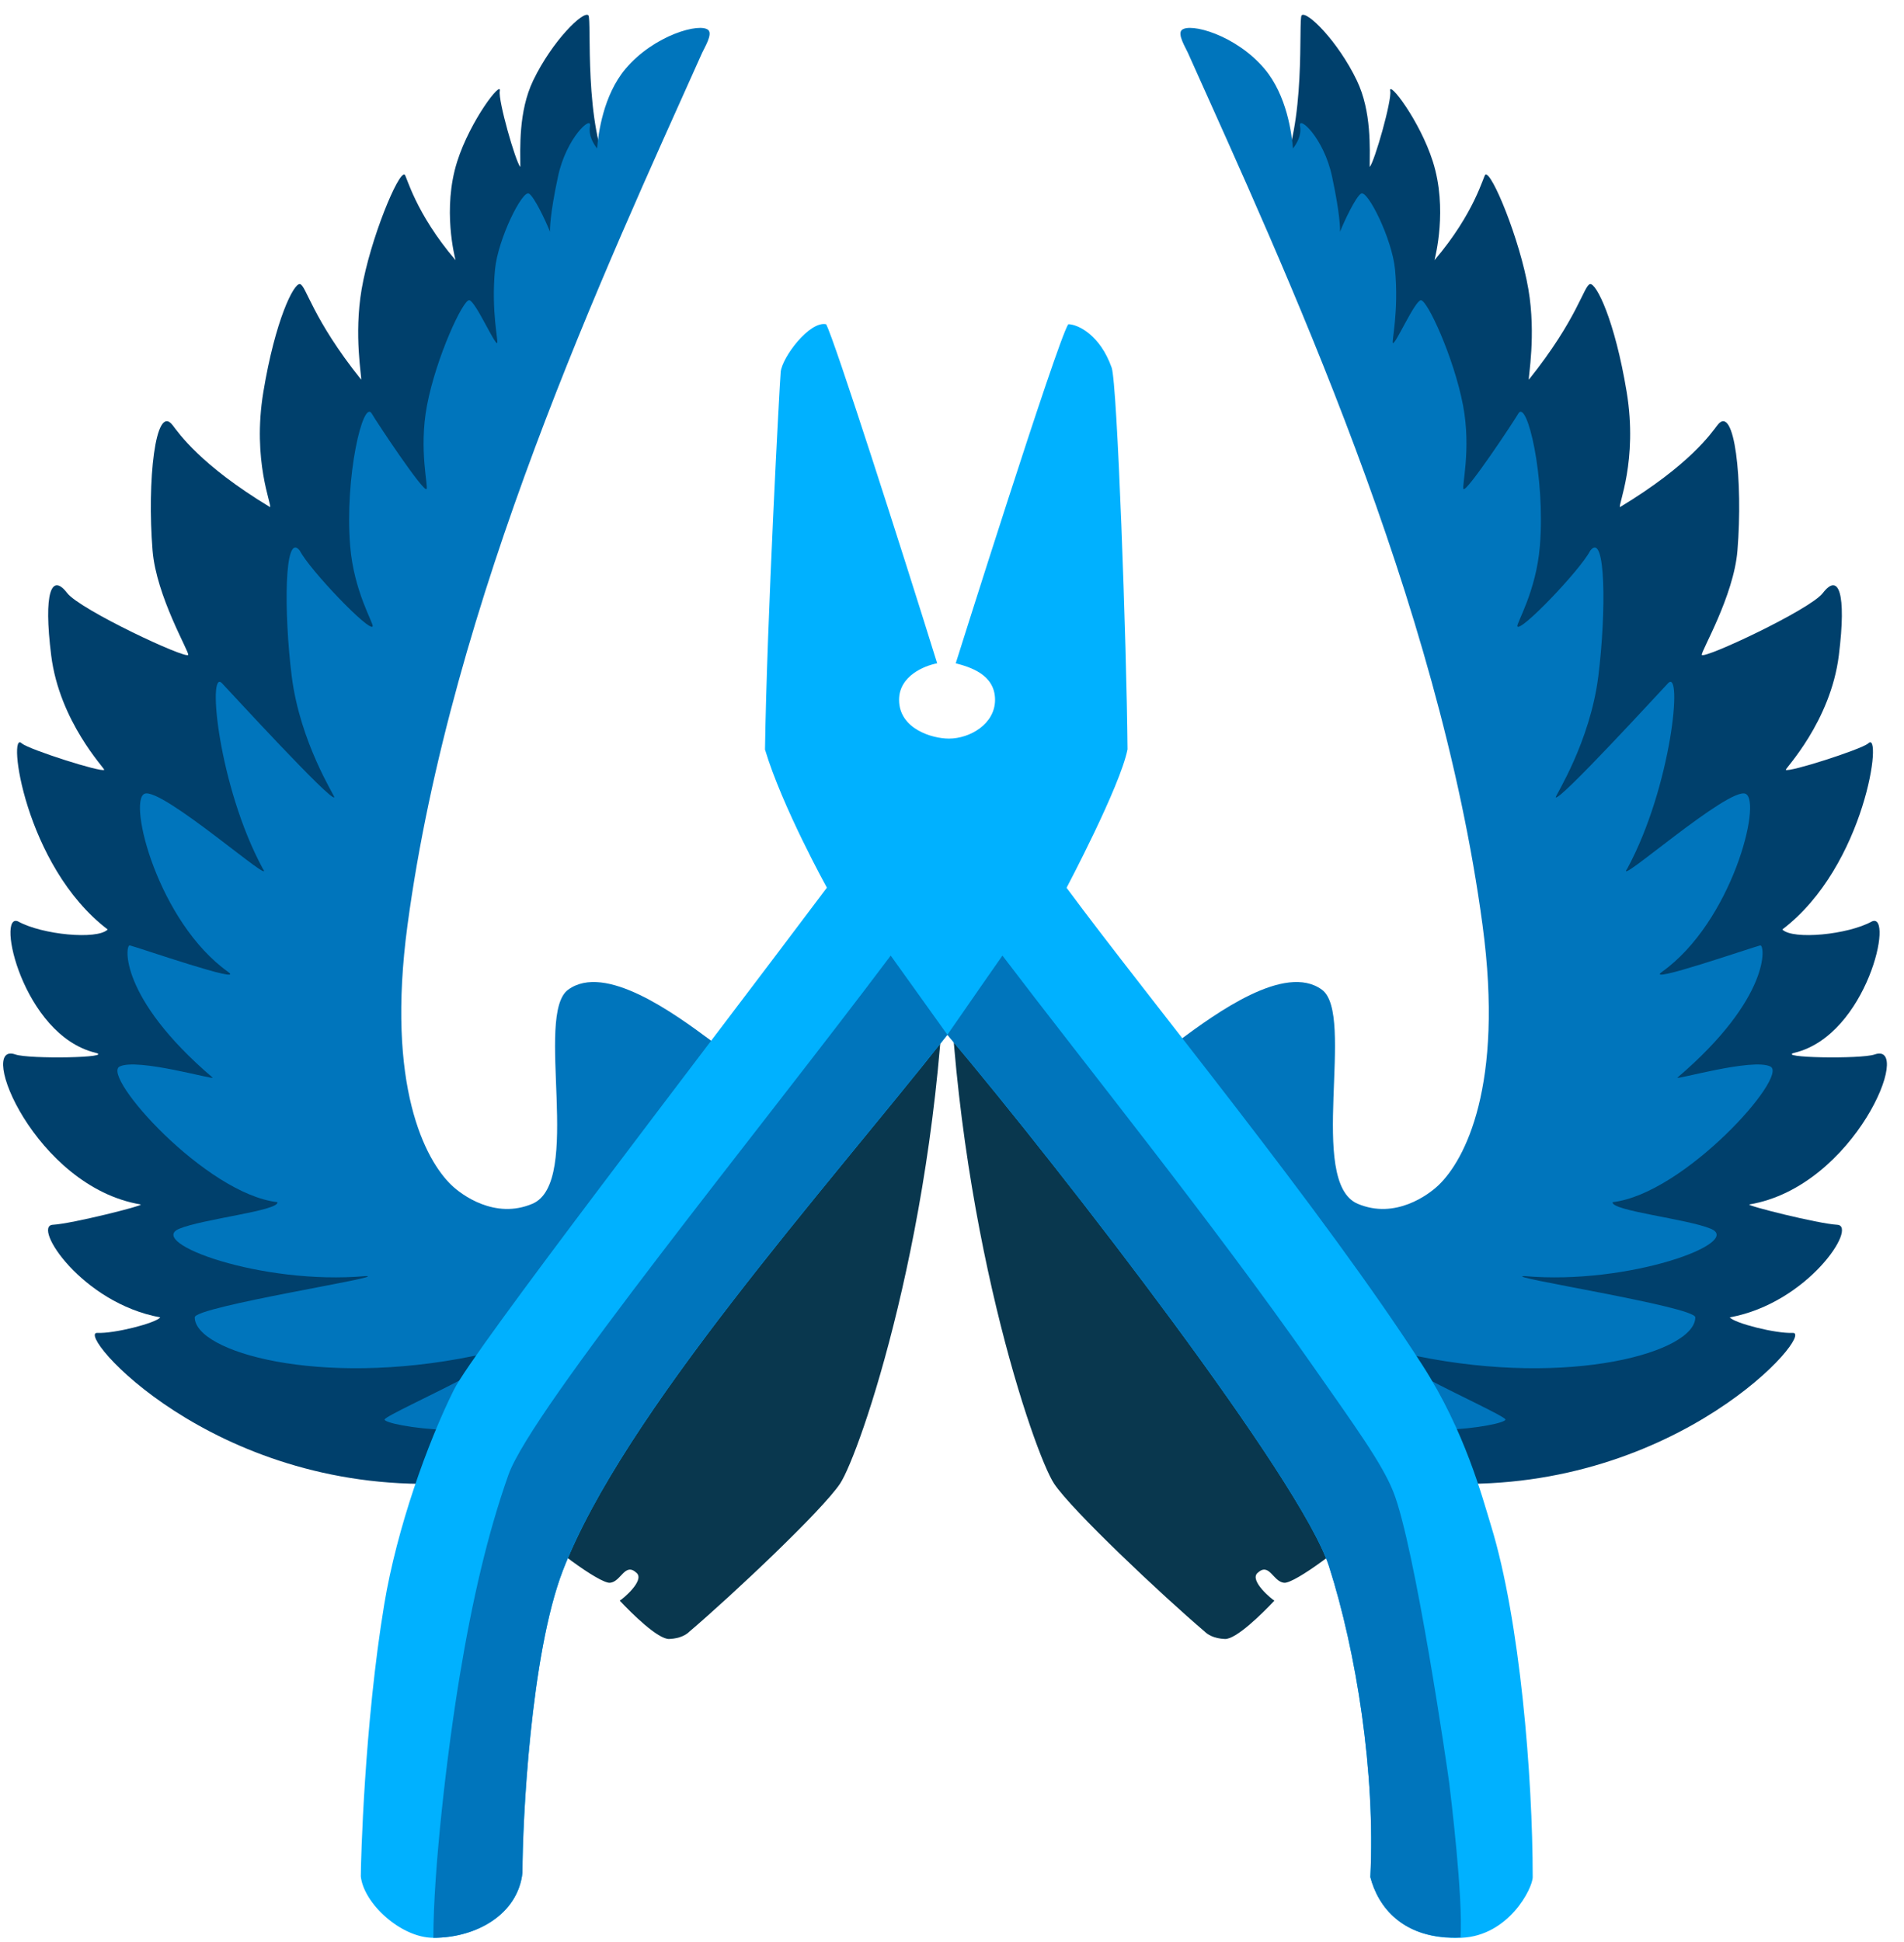 <svg width="103" height="105" viewBox="0 0 103 105" fill="none" xmlns="http://www.w3.org/2000/svg">
<g id="Counter-Terrorists">
<path id="Vector 32" d="M69.468 85.593C70.039 85.642 72.89 83.516 74.004 82.315C66.338 67.743 51.008 38.658 51.303 50.958C51.671 66.248 55.965 78.636 57.02 80.228C57.972 81.666 62.877 86.281 65.169 88.232C65.312 88.377 65.65 88.608 66.261 88.633C66.871 88.659 68.294 87.247 68.942 86.558C68.836 86.515 67.576 85.488 68.023 85.066C68.667 84.457 68.865 85.541 69.468 85.593Z" fill="#09374E"/>
<path id="Vector 31" d="M32.999 85.593C32.428 85.642 29.576 83.516 28.463 82.315C36.129 67.743 51.459 38.658 51.163 50.958C50.796 66.248 46.502 78.636 45.447 80.228C44.495 81.666 39.59 86.281 37.297 88.232C37.155 88.377 36.817 88.608 36.206 88.633C35.596 88.659 34.173 87.247 33.525 86.558C33.631 86.515 34.891 85.488 34.444 85.066C33.8 84.457 33.602 85.541 32.999 85.593Z" fill="#09374E"/>
<path id="Vector 28" d="M18.097 64.083C18.647 64.613 20.453 65.959 22.482 65.098L31.273 69.811C31.273 69.811 25.278 80.229 23.895 80.229C11.413 80.664 4.009 72.018 5.265 72.08C6.181 72.125 8.417 71.555 8.67 71.241C4.419 70.463 1.726 66.291 2.857 66.233C3.876 66.18 7.864 65.177 7.606 65.134C1.886 64.173 -1.296 56.276 0.832 57.023C1.579 57.285 6.256 57.2 5.151 56.928C1.221 55.962 -0.234 49.279 0.983 49.831C2.273 50.546 5.253 50.838 5.827 50.265C1.302 46.826 0.376 39.357 1.186 40.208C1.612 40.545 5.472 41.779 5.638 41.631C5.693 41.583 3.217 39.039 2.769 35.44C2.345 32.043 2.783 30.96 3.635 32.071C4.329 32.975 10.083 35.664 10.182 35.414C10.244 35.255 8.454 32.24 8.254 29.775C7.95 26.03 8.402 21.784 9.332 22.985C9.668 23.42 10.826 25.139 14.606 27.422C14.73 27.332 13.63 24.932 14.246 21.199C14.888 17.315 15.891 15.304 16.225 15.362C16.559 15.421 16.879 17.214 19.538 20.529C19.58 20.425 19.137 18.13 19.563 15.642C20.027 12.937 21.559 9.239 21.891 9.442C21.993 9.503 22.456 11.508 24.642 14.068C24.608 13.909 23.918 11.301 24.732 8.736C25.441 6.506 27.155 4.299 27.037 4.925C26.942 5.426 27.883 8.733 28.148 9.03C28.148 8.071 28.035 6.03 28.846 4.347C29.874 2.214 31.559 0.561 31.829 0.828C32.024 1.021 31.549 6.825 33.063 9.553C30.995 14.847 20.468 30.766 18.097 48.399C16.923 57.125 16.701 62.74 18.097 64.083Z" fill="#00406C"/>
<path id="Vector 27" d="M30.737 53.519C32.732 52.063 36.482 54.804 38.494 56.297C36.77 62.581 32.671 74.809 29.814 76.38C26.77 78.055 20.802 77.109 20.802 76.762C21.004 76.38 30.118 72.501 25.616 73.33C17.267 75.041 10.535 73.107 10.535 71.238C10.535 70.656 21.159 69.008 19.776 69.008C14.141 69.507 7.913 67.2 9.69 66.451C10.966 65.913 15.102 65.477 15.009 65.01C11.13 64.566 5.46 58.19 6.469 57.677C7.42 57.193 11.697 58.441 11.499 58.272C6.406 53.93 6.768 51.061 7.022 51.125C7.547 51.258 13.314 53.252 12.344 52.561C8.551 49.858 6.913 43.346 7.812 42.928C8.711 42.511 15.02 48.088 14.212 46.968C11.81 42.519 11.202 36.098 12.011 36.949C12.418 37.376 17.943 43.4 18.085 43.115C18.118 43.05 16.227 40.152 15.779 36.553C15.355 33.157 15.367 28.67 16.219 29.78C16.78 30.857 20.019 34.224 20.159 33.87C20.221 33.712 19.143 31.993 18.943 29.527C18.639 25.783 19.642 21.561 20.111 22.366C20.392 22.85 22.864 26.57 23.069 26.449C23.194 26.359 22.642 24.328 23.099 21.925C23.591 19.334 25.053 16.176 25.388 16.235C25.722 16.294 26.748 18.614 26.892 18.554C26.982 18.515 26.56 16.856 26.779 14.568C26.936 12.925 28.263 10.254 28.616 10.469C28.9 10.641 29.512 11.921 29.754 12.534C29.748 12.39 29.744 11.617 30.185 9.552C30.638 7.425 32.036 6.198 31.918 6.824C31.824 7.325 32.101 7.771 32.3 8.03C32.366 7.235 32.63 5.159 33.834 3.728C35.384 1.885 37.894 1.207 38.322 1.63C38.556 1.862 38.103 2.588 37.985 2.853C32.732 14.581 24.416 32.401 22.044 50.034C20.871 58.759 23.02 62.739 24.416 64.082C24.966 64.612 26.772 65.958 28.801 65.097C31.549 63.932 28.898 54.86 30.737 53.519Z" fill="#0075BC"/>
<path id="Vector 29" d="M84.148 64.083C83.597 64.613 81.791 65.959 79.762 65.098L70.971 69.811C70.971 69.811 76.966 80.229 78.349 80.229C90.831 80.664 98.235 72.018 96.979 72.08C96.063 72.125 93.828 71.555 93.575 71.241C97.825 70.463 100.518 66.291 99.387 66.233C98.368 66.18 94.38 65.177 94.638 65.134C100.358 64.173 103.541 56.276 101.412 57.023C100.665 57.285 95.988 57.2 97.093 56.928C101.023 55.962 102.478 49.279 101.261 49.831C99.972 50.546 96.992 50.838 96.417 50.265C100.942 46.827 101.868 39.357 101.059 40.208C100.632 40.545 96.772 41.779 96.606 41.631C96.551 41.583 99.027 39.039 99.475 35.44C99.899 32.043 99.461 30.96 98.609 32.071C97.915 32.975 92.161 35.664 92.062 35.414C92 35.255 93.79 32.24 93.99 29.775C94.295 26.03 93.842 21.784 92.912 22.985C92.576 23.42 91.418 25.139 87.638 27.422C87.514 27.332 88.614 24.932 87.998 21.199C87.356 17.315 86.353 15.304 86.019 15.362C85.685 15.421 85.365 17.214 82.706 20.529C82.664 20.425 83.107 18.13 82.681 15.642C82.218 12.937 80.685 9.239 80.353 9.442C80.251 9.503 79.788 11.508 77.602 14.068C77.636 13.909 78.327 11.301 77.512 8.736C76.803 6.506 75.089 4.299 75.207 4.925C75.302 5.426 74.362 8.733 74.096 9.03C74.096 8.071 74.209 6.03 73.398 4.347C72.371 2.214 70.685 0.561 70.415 0.828C70.22 1.021 70.695 6.825 69.181 9.553C71.249 14.847 82.564 32.198 84.936 49.831C86.109 58.557 85.543 62.74 84.148 64.083Z" fill="#00406C"/>
<path id="Vector 30" d="M71.509 53.519C69.513 52.063 65.763 54.804 63.752 56.297C65.475 62.581 69.574 74.809 72.431 76.38C75.475 78.055 81.443 77.109 81.443 76.762C81.241 76.38 72.127 72.501 76.63 73.33C84.978 75.041 91.71 73.107 91.71 71.238C91.71 70.656 81.086 69.008 82.469 69.008C88.104 69.507 94.332 67.2 92.555 66.451C91.279 65.913 87.143 65.477 87.236 65.01C91.115 64.566 96.785 58.19 95.776 57.677C94.825 57.193 90.548 58.441 90.746 58.272C95.839 53.93 95.478 51.061 95.223 51.125C94.698 51.258 88.931 53.252 89.901 52.561C93.694 49.858 95.332 43.346 94.433 42.928C93.534 42.511 87.225 48.088 88.033 46.968C90.435 42.519 91.043 36.098 90.234 36.949C89.828 37.376 84.303 43.4 84.16 43.115C84.127 43.05 86.018 40.152 86.466 36.553C86.89 33.157 86.878 28.67 86.026 29.78C85.465 30.857 82.226 34.224 82.086 33.87C82.024 33.712 83.102 31.993 83.302 29.527C83.606 25.783 82.603 21.561 82.135 22.366C81.853 22.85 79.381 26.57 79.176 26.449C79.052 26.359 79.603 24.328 79.146 21.925C78.654 19.334 77.192 16.176 76.858 16.235C76.523 16.294 75.497 18.614 75.354 18.554C75.263 18.515 75.685 16.856 75.466 14.568C75.309 12.925 73.983 10.254 73.629 10.469C73.346 10.641 72.733 11.921 72.491 12.534C72.498 12.39 72.501 11.617 72.061 9.552C71.607 7.425 70.209 6.198 70.327 6.824C70.421 7.325 70.144 7.771 69.945 8.03C69.879 7.235 69.615 5.159 68.411 3.728C66.862 1.885 64.351 1.207 63.923 1.63C63.689 1.862 64.142 2.588 64.26 2.853C69.513 14.581 77.83 32.401 80.201 50.034C81.375 58.759 79.225 62.739 77.83 64.082C77.279 64.612 75.474 65.958 73.445 65.097C70.697 63.932 73.347 54.86 71.509 53.519Z" fill="#0075BC"/>
<path id="Vector 26" d="M44.69 17.534C45.126 18.312 48.818 29.823 50.697 35.87C50.011 36 48.637 36.547 48.637 37.845C48.637 39.414 50.42 39.942 51.334 39.942C52.461 39.942 53.829 39.158 53.829 37.845C53.829 36.469 52.461 36.068 51.702 35.87C51.702 35.87 57.187 18.446 57.79 17.534C58.3 17.534 59.51 18.105 60.138 19.884C60.441 20.742 60.944 34.78 60.996 40.522C60.599 42.529 57.698 48.009 57.698 48.009C62.137 54.017 71.549 65.433 76.951 73.828C79.256 77.41 80.181 80.947 80.667 82.531C82.228 87.619 82.914 96.086 82.914 101.508C82.914 102.107 81.625 104.681 79.052 104.793C75.896 104.93 74.534 103.08 74.131 101.508C74.412 95.885 73.376 89.332 71.896 84.707C70.417 80.083 57.636 63.535 51.252 55.958C44.572 64.418 33.714 76.473 30.448 84.936C28.704 89.457 28.264 98.509 28.264 101.271C28.023 103.506 25.796 104.793 23.445 104.793C21.704 104.793 19.678 102.947 19.518 101.471C19.518 100.712 19.711 93.234 20.788 86.75C21.47 82.639 23.124 78.033 24.552 75.16C25.627 72.998 37.693 57.38 44.732 48.003C44.732 48.003 42.311 43.631 41.384 40.533C41.486 33.584 42.175 20.738 42.233 20.113C42.307 19.333 43.783 17.349 44.69 17.534Z" fill="#00B1FF"/>
<path id="Vector 33" d="M27.506 79.752C28.76 76.209 41.145 61.053 48.184 51.677L51.251 55.958C51.967 54.913 54.228 51.677 54.228 51.677C58.732 57.604 65.574 66.084 70.927 73.735C73.343 77.188 74.749 79.118 75.367 80.656C76.547 83.599 78.327 95.836 78.399 96.429L78.401 96.445C78.483 97.115 79.151 102.594 79.009 104.772C75.853 104.91 74.533 103.08 74.13 101.508C74.412 95.885 73.375 89.332 71.895 84.707C70.416 80.083 57.635 63.535 51.251 55.958C44.571 64.418 33.713 76.473 30.447 84.936C28.703 89.457 28.263 98.509 28.263 101.271C28.022 103.506 25.795 104.793 23.444 104.793C23.444 101.129 24.188 94.739 24.87 90.628C25.552 86.518 26.376 82.945 27.506 79.752Z" fill="#0075BC"/>
</g>
</svg>
